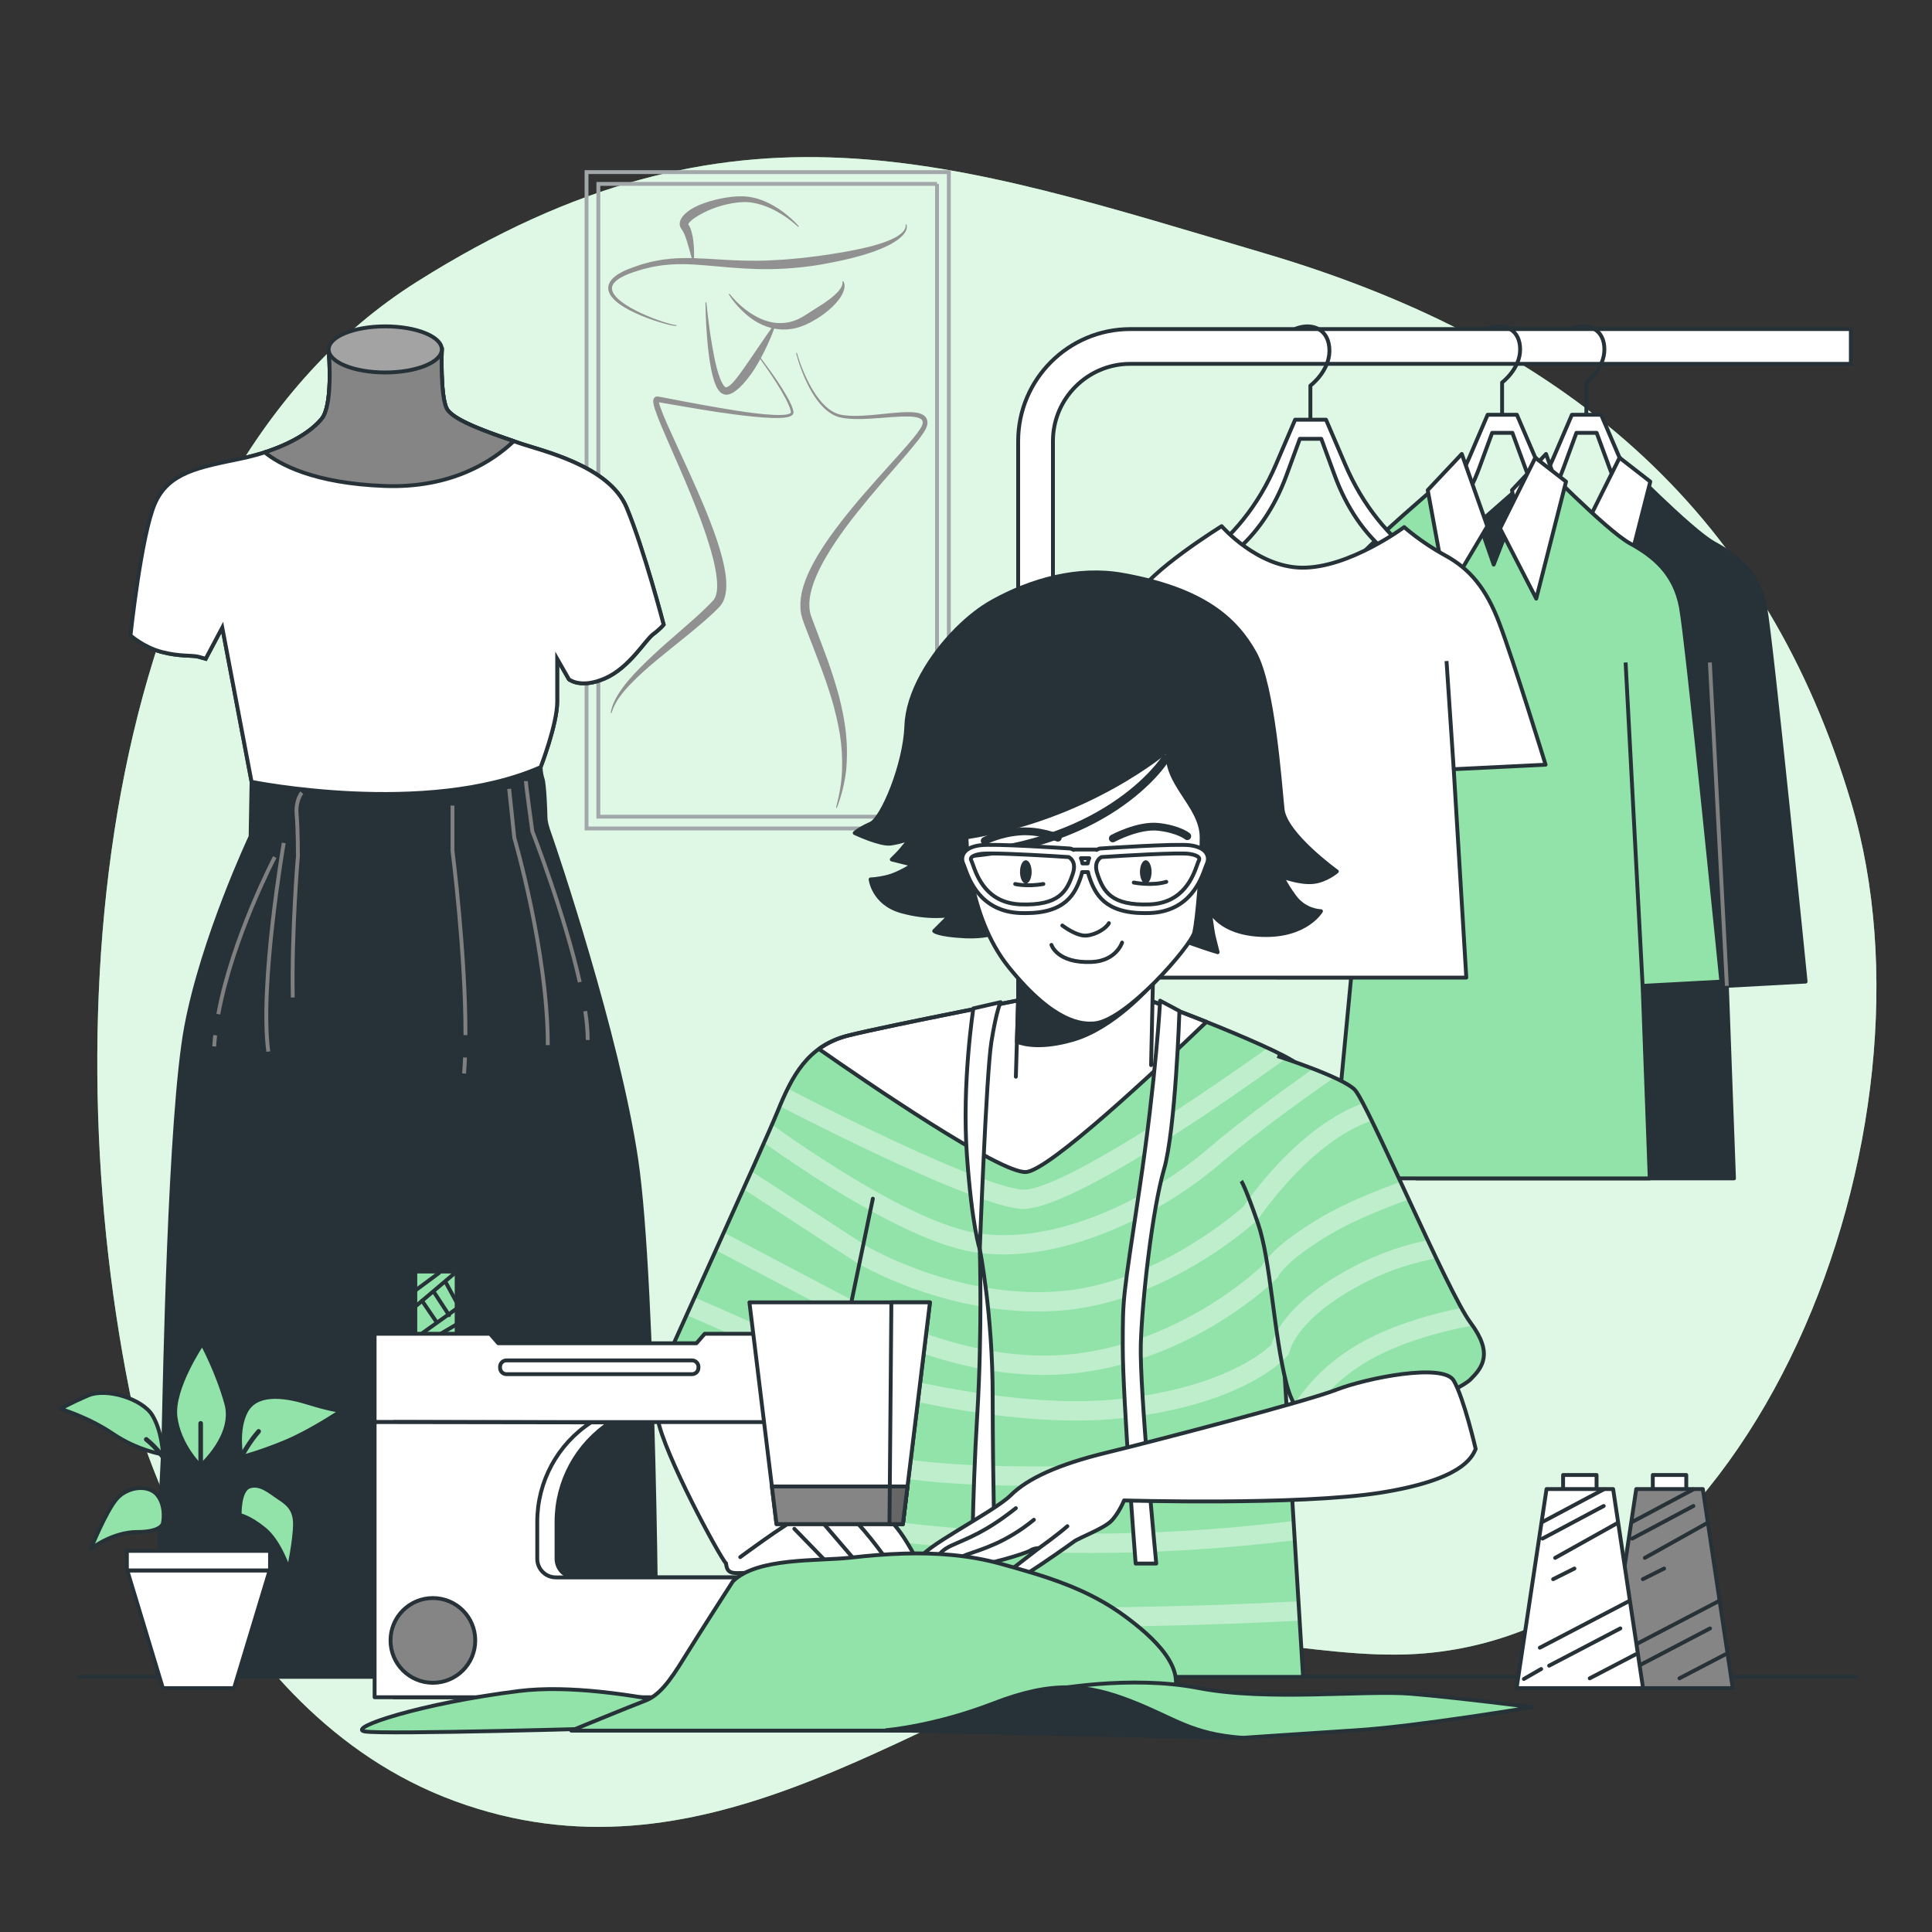 <?xml version="1.0" encoding="utf-8"?>
<!-- Generator: Adobe Illustrator 27.5.0, SVG Export Plug-In . SVG Version: 6.00 Build 0)  -->
<svg version="1.1" xmlns="http://www.w3.org/2000/svg" xmlns:xlink="http://www.w3.org/1999/xlink" x="0px" y="0px"
	 viewBox="0 0 500 500" style="enable-background:new 0 0 500 500;" xml:space="preserve">
<rect x="0" y="0" width="500" height="500" fill="#333333" stroke="none"/>
<g id="Background_Simple">
	<g>
		<path style="fill:#92E3A9;" d="M34.479,364.639c0,0,19.822,78.238,83.254,101.493c63.432,23.256,115.593-20.432,166.844-38.112
			c26.839-9.259,54.662,1.712,82.086,0.014c87.688-5.431,137.587-135.766,112.461-220.203
			c-21.752-73.098-70.992-118.422-151.906-142.292c-80.915-23.87-137.182-44.366-219.251,7.336
			C25.897,124.577,12.767,262.609,34.479,364.639z"/>
		<path style="opacity:0.7;fill:#FFFFFF;" d="M34.479,364.639c0,0,19.822,78.238,83.254,101.493
			c63.432,23.256,115.593-20.432,166.844-38.112c26.839-9.259,54.662,1.712,82.086,0.014
			c87.688-5.431,137.587-135.766,112.461-220.203c-21.752-73.098-70.992-118.422-151.906-142.292
			c-80.915-23.87-137.182-44.366-219.251,7.336C25.897,124.577,12.767,262.609,34.479,364.639z"/>
	</g>
</g>
<g id="Picture_1_">
	<g>
		<path style="fill:none;stroke:#A2A7A9;stroke-miterlimit:10;" d="M242.5,47.598v163.757h-87.645V47.598H242.5 M245.557,44.54
			H242.5h-87.645h-3.058v3.058v163.757v3.058h3.058H242.5h3.058v-3.058V47.598V44.54L245.557,44.54z"/>
		<g>
			<path style="fill:#919191;" d="M160.084,78.517c0.883,0.658,1.82,1.215,2.775,1.727c1.92,1.002,3.917,1.818,5.947,2.526
				c1.017,0.35,2.042,0.673,3.078,0.96c1.044,0.268,2.066,0.575,3.177,0.643v-0.229c-1.027-0.1-2.067-0.441-3.08-0.743
				c-1.017-0.321-2.022-0.678-3.017-1.06c-1.986-0.773-3.932-1.652-5.773-2.698c-0.913-0.532-1.801-1.105-2.612-1.757
				c-0.801-0.649-1.558-1.395-1.956-2.255l-0.139-0.321c-0.033-0.108-0.044-0.219-0.07-0.327c-0.075-0.217-0.016-0.431-0.024-0.644
				c0.088-0.417,0.268-0.823,0.585-1.175c0.609-0.714,1.492-1.267,2.421-1.703c0.452-0.241,0.939-0.43,1.423-0.621
				c0.474-0.208,0.988-0.351,1.487-0.518c1.002-0.329,2.001-0.668,3.031-0.885l1.532-0.37l1.554-0.255
				c1.03-0.205,2.083-0.251,3.126-0.357c4.193-0.295,8.426,0.17,12.693,0.538c4.268,0.399,8.593,0.705,12.926,0.666
				c4.333-0.061,8.659-0.441,12.928-1.135c4.247-0.753,8.488-1.608,12.621-2.949l1.545-0.515c0.512-0.184,1.017-0.395,1.522-0.598
				c0.506-0.199,1.009-0.407,1.499-0.659c0.489-0.252,0.995-0.448,1.465-0.744c0.945-0.563,1.891-1.145,2.679-1.954
				c0.211-0.181,0.388-0.405,0.558-0.633c0.186-0.212,0.327-0.464,0.452-0.724c0.233-0.517,0.373-1.127,0.123-1.699l-0.205,0.103
				c0.119,0.456-0.061,0.972-0.331,1.374c-0.138,0.208-0.279,0.41-0.473,0.581c-0.174,0.183-0.35,0.361-0.568,0.506
				c-0.794,0.644-1.754,1.09-2.703,1.51c-0.465,0.228-0.978,0.378-1.462,0.571c-0.484,0.194-0.988,0.348-1.496,0.494
				c-0.507,0.145-1.004,0.313-1.512,0.452l-1.538,0.383c-4.109,0.987-8.313,1.646-12.519,2.232
				c-2.105,0.237-4.203,0.546-6.313,0.699c-2.104,0.23-4.216,0.339-6.329,0.435c-4.229,0.206-8.467,0.047-12.733-0.226
				c-2.241-0.132-4.504-0.293-6.78-0.357c0.067-1.502,0.008-3.004-0.181-4.516c-0.112-0.944-0.307-1.879-0.621-2.85
				c-0.065-0.241-0.195-0.49-0.295-0.734c-0.098-0.228-0.314-0.549-0.397-0.714c-0.008-0.029,0.03,0,0.027-0.003
				c0.02-0.013,0.029-0.073,0.097-0.172c0.109-0.2,0.354-0.473,0.638-0.716c0.286-0.248,0.598-0.501,0.947-0.729
				c0.682-0.469,1.437-0.896,2.21-1.295c1.547-0.811,3.222-1.441,4.937-1.912c1.709-0.448,3.506-0.81,5.241-0.865
				c1.729-0.069,3.489,0.239,5.174,0.807c3.389,1.124,6.511,3.17,9.206,5.615l0.168-0.156c-1.23-1.388-2.617-2.622-4.114-3.729
				c-1.496-1.105-3.112-2.075-4.859-2.805c-1.75-0.713-3.639-1.178-5.583-1.223c-1.939-0.054-3.79,0.207-5.656,0.57
				c-1.856,0.376-3.685,0.905-5.471,1.638c-0.888,0.38-1.762,0.814-2.597,1.381c-0.823,0.595-1.659,1.189-2.291,2.392
				c-0.146,0.307-0.265,0.697-0.273,1.142c0.003,0.454,0.158,0.946,0.423,1.29c0.15,0.229,0.212,0.279,0.319,0.461
				c0.088,0.174,0.192,0.324,0.277,0.518c0.367,0.735,0.642,1.582,0.919,2.431c0.416,1.353,0.785,2.752,1.161,4.161
				c-1.852-0.037-3.712-0.005-5.576,0.175c-1.083,0.139-2.173,0.218-3.24,0.458l-1.607,0.309l-1.578,0.425
				c-1.061,0.255-2.081,0.631-3.104,0.997c-1.023,0.352-2.047,0.755-3.028,1.283c-0.979,0.51-1.95,1.137-2.704,2.08
				c-0.382,0.461-0.65,1.061-0.744,1.696c0.004,0.32-0.038,0.65,0.064,0.949c0.039,0.151,0.068,0.308,0.119,0.452l0.192,0.411
				C158.351,77.1,159.213,77.852,160.084,78.517z"/>
			<path style="fill:#919191;" d="M204.88,105.022c-0.306-0.741-0.668-1.444-1.051-2.133c-0.767-1.376-1.602-2.704-2.473-4.007
				c-1.421-2.122-2.921-4.186-4.458-6.221c0.617-1.136,1.211-2.282,1.746-3.456c0.625-1.363,1.205-2.745,1.705-4.164
				c1.434,0.277,2.927,0.322,4.389,0.1c1.675-0.241,3.288-0.84,4.773-1.593c0.703-0.384,1.407-0.767,2.091-1.188
				c0.671-0.449,1.348-0.879,1.985-1.387c1.278-0.99,2.497-2.114,3.507-3.448c0.512-0.655,0.941-1.409,1.236-2.22
				c0.133-0.412,0.244-0.841,0.24-1.288c0.005-0.441-0.075-0.895-0.364-1.265l-0.191,0.127c0.131,0.7-0.221,1.395-0.626,1.966
				c-0.42,0.584-0.928,1.112-1.492,1.599c-0.276,0.246-0.558,0.484-0.86,0.713c-0.295,0.231-0.58,0.467-0.901,0.675l-0.921,0.657
				l-0.959,0.618l-3.876,2.474c-1.236,0.804-2.564,1.437-3.985,1.76c-1.416,0.32-2.898,0.37-4.356,0.124
				c-1.456-0.258-2.889-0.767-4.224-1.493c-2.697-1.417-5.075-3.533-7.036-5.949l-0.191,0.127c0.84,1.35,1.838,2.589,2.948,3.735
				c1.109,1.145,2.334,2.198,3.7,3.077c1.349,0.866,2.849,1.536,4.442,1.946c-1.96,2.743-3.783,5.534-5.669,8.248
				c-1.082,1.559-2.145,3.124-3.271,4.579c-0.559,0.722-1.157,1.426-1.789,1.944c-0.313,0.276-0.641,0.443-0.874,0.526
				c-0.046,0.002-0.107,0.035-0.142,0.034c-0.027-0.014-0.055,0.004-0.088,0.002c-0.029-0.022-0.059-0.029-0.101-0.034
				c-0.048-0.043-0.099-0.081-0.154-0.116c-0.469-0.424-0.899-1.298-1.224-2.127c-0.332-0.853-0.608-1.754-0.85-2.668
				c-0.48-1.831-0.852-3.711-1.172-5.6c-0.674-3.777-1.138-7.605-1.541-11.436l-0.229,0.011c0.038,3.864,0.261,7.722,0.635,11.583
				c0.21,1.928,0.473,3.855,0.856,5.78c0.195,0.963,0.426,1.925,0.736,2.889c0.156,0.482,0.329,0.964,0.565,1.449
				c0.219,0.482,0.514,0.976,0.965,1.452c0.131,0.118,0.266,0.233,0.404,0.344c0.174,0.101,0.364,0.192,0.553,0.272
				c0.197,0.062,0.415,0.084,0.624,0.107c0.204,0.01,0.381-0.029,0.573-0.053c0.695-0.159,1.234-0.463,1.676-0.784
				c0.91-0.641,1.626-1.368,2.312-2.112c1.353-1.499,2.465-3.127,3.468-4.808c0.282-0.483,0.542-0.976,0.811-1.465
				c1.457,2.035,2.879,4.097,4.219,6.207c0.834,1.317,1.631,2.657,2.352,4.028c0.36,0.685,0.697,1.384,0.97,2.093
				c0.133,0.356,0.27,0.712,0.332,1.068c0.11,0.447,0.118,0.476-0.147,0.659c-0.54,0.306-1.367,0.362-2.106,0.406
				c-0.762,0.033-1.535,0.014-2.307-0.023c-1.545-0.078-3.094-0.235-4.638-0.419c-3.09-0.374-6.171-0.865-9.245-1.393
				c-3.076-0.521-6.145-1.087-9.213-1.672l-4.605-0.883l-1.157-0.216l-0.585-0.104l-0.299-0.049
				c-0.035-0.004-0.03-0.008-0.097-0.013c-0.072-0.004-0.146-0.004-0.22,0.001c-0.074,0.006-0.146,0.016-0.217,0.031
				c-0.087,0.033-0.176,0.078-0.259,0.133c-0.185,0.119-0.257,0.239-0.325,0.368c-0.033,0.063-0.068,0.137-0.087,0.195l-0.028,0.136
				c-0.042,0.201-0.036,0.337-0.031,0.469c0.013,0.266,0.05,0.488,0.096,0.7c0.087,0.43,0.206,0.817,0.326,1.207
				c1.025,3.046,2.319,5.878,3.557,8.758l3.748,8.589c2.437,5.738,4.805,11.513,6.642,17.412c0.915,2.939,1.711,5.932,2.05,8.894
				c0.166,1.466,0.215,2.961-0.103,4.238c-0.157,0.634-0.412,1.192-0.766,1.6c-0.47,0.525-1.034,1.091-1.571,1.621
				c-2.174,2.163-4.535,4.197-6.885,6.247c-2.344,2.061-4.733,4.091-7.025,6.24c-2.293,2.148-4.559,4.344-6.602,6.761
				c-1.006,1.221-1.957,2.495-2.771,3.861c-0.807,1.364-1.464,2.854-1.701,4.429l0.225,0.042c0.835-2.994,2.902-5.421,5.026-7.633
				c2.137-2.234,4.487-4.271,6.878-6.258c4.787-3.983,9.789-7.712,14.451-12.042c0.58-0.564,1.127-1.098,1.706-1.73
				c0.682-0.769,1.071-1.682,1.299-2.556c0.445-1.767,0.365-3.453,0.206-5.082c-0.387-3.254-1.285-6.315-2.257-9.326
				c-2.024-5.997-4.544-11.75-7.125-17.456l-3.909-8.529c-1.283-2.836-2.637-5.679-3.658-8.543
				c-0.117-0.354-0.233-0.714-0.306-1.049c-0.019-0.076-0.033-0.151-0.046-0.223l0.417,0.066l1.151,0.194l4.619,0.798
				c3.083,0.529,6.171,1.041,9.267,1.507c3.098,0.454,6.204,0.872,9.328,1.173c1.562,0.148,3.129,0.268,4.707,0.309
				c0.789,0.018,1.581,0.019,2.379-0.035c0.399-0.028,0.8-0.071,1.205-0.144c0.404-0.08,0.815-0.166,1.23-0.428
				c0.2-0.119,0.431-0.345,0.497-0.659c0.062-0.34-0.039-0.519-0.078-0.719C205.184,105.764,205.029,105.395,204.88,105.022z
				 M170.096,104.05c-0.011-0.001-0.022,0-0.032-0.003C170.05,104.043,170.076,104.047,170.096,104.05z"/>
			<path style="fill:#919191;" d="M239.454,107.827c-0.379-0.421-0.841-0.611-1.275-0.786c-0.878-0.283-1.729-0.348-2.566-0.382
				c-3.333-0.04-6.529,0.466-9.747,0.73c-1.605,0.142-3.211,0.254-4.809,0.243c-0.798-0.006-1.596-0.037-2.379-0.136
				c-0.789-0.101-1.553-0.227-2.262-0.537c-1.434-0.594-2.675-1.629-3.733-2.81c-1.06-1.188-1.956-2.528-2.753-3.923
				c-1.574-2.803-2.788-5.823-3.698-8.914l-0.222,0.058c0.844,3.138,1.989,6.195,3.518,9.078c0.775,1.434,1.655,2.823,2.723,4.078
				c1.067,1.247,2.342,2.377,3.896,3.066c0.773,0.359,1.623,0.521,2.432,0.643c0.82,0.123,1.643,0.174,2.463,0.199
				c1.641,0.049,3.271-0.027,4.894-0.131c3.237-0.191,6.48-0.614,9.63-0.499c0.777,0.042,1.555,0.13,2.218,0.359
				c0.307,0.132,0.612,0.276,0.771,0.476c0.159,0.197,0.242,0.415,0.242,0.708c-0.015,0.146-0.023,0.311-0.066,0.458
				c-0.064,0.148-0.094,0.288-0.17,0.446c-0.177,0.322-0.343,0.646-0.575,0.967c-0.422,0.645-0.915,1.277-1.414,1.898
				c-2.013,2.486-4.214,4.869-6.372,7.278c-4.339,4.808-8.676,9.65-12.663,14.814c-1.996,2.579-3.907,5.238-5.62,8.052
				c-0.434,0.699-0.849,1.412-1.239,2.143c-0.412,0.716-0.772,1.467-1.136,2.215c-0.381,0.738-0.667,1.534-1.003,2.299
				c-0.269,0.801-0.589,1.581-0.79,2.415c-0.479,1.633-0.682,3.396-0.594,5.178c0.05,0.448,0.089,0.897,0.156,1.344l0.359,1.326
				c0.265,0.826,0.554,1.544,0.844,2.316c1.166,3.031,2.363,6.036,3.491,9.052c1.148,3.008,2.216,6.036,3.154,9.099
				c0.923,3.066,1.646,6.178,2.195,9.324c0.495,3.153,0.683,6.348,0.561,9.545c-0.125,3.203-0.729,6.364-1.547,9.494l0.217,0.075
				c1.158-3.037,1.968-6.225,2.373-9.485c0.322-3.264,0.305-6.565-0.019-9.838c-0.354-3.269-1.024-6.49-1.832-9.665
				c-0.855-3.161-1.873-6.266-2.949-9.34c-1.112-3.059-2.284-6.082-3.415-9.105c-0.265-0.748-0.6-1.527-0.833-2.24l-0.291-1.013
				c-0.054-0.352-0.086-0.711-0.135-1.066c-0.084-1.44,0.045-2.946,0.462-4.426c0.158-0.745,0.443-1.476,0.669-2.214
				c0.301-0.722,0.544-1.462,0.891-2.171c0.329-0.715,0.652-1.433,1.033-2.129c0.356-0.706,0.74-1.401,1.145-2.087
				c1.593-2.756,3.408-5.406,5.316-7.991c3.84-5.16,8.065-10.052,12.315-14.933c2.119-2.452,4.274-4.867,6.292-7.451
				c0.503-0.649,0.998-1.304,1.45-2.021c0.237-0.341,0.439-0.739,0.641-1.132c0.097-0.206,0.167-0.463,0.244-0.694
				c0.061-0.24,0.076-0.488,0.088-0.741C240.032,108.822,239.83,108.239,239.454,107.827z"/>
		</g>
	</g>
</g>
<g id="Dresses">
	<g>
		<path style="fill:#263238;stroke:#263238;stroke-miterlimit:10;" d="M85.053,90.43c0,0,0.009,0.097,0.023,0.276
			c0.16,1.99,1.008,14.152-1.774,17.629c-3.032,3.791-10.108,8.086-20.974,10.361c-10.866,2.274-18.7,3.538-22.238,11.624
			c-3.538,8.087-6.318,34.115-6.318,34.115s3.285,3.032,8.086,4.296c4.801,1.263,7.834,0.758,9.603,1.263
			c1.769,0.505,1.769,0.505,1.769,0.505l4.296-8.087l7.581,39.927l-0.253,14.151c0,0-12.382,26.281-16.679,49.277
			c-4.296,22.996-5.56,93.248-5.812,104.114c-0.253,10.866-1.011,20.974-1.011,20.974l-0.253,42.827H169.98
			c0,0-0.505-101.202-5.307-133.548c-4.801-32.346-21.227-80.865-22.238-83.645c-1.011-2.78-1.264-4.043-1.264-5.054
			s-0.253-8.339-0.758-9.855c-0.505-1.516-0.505-3.033-0.505-3.033s4.296-11.119,4.296-16.931s0-11.119,0-11.119l3.033,5.307
			c0,0,3.032,2.527,9.35-0.253c6.318-2.78,10.361-9.855,12.383-11.372c2.022-1.516,2.78-2.527,2.78-2.527
			s-5.054-19.458-9.603-30.325c-4.549-10.866-21.985-14.657-27.797-16.678c-5.812-2.022-16.931-5.56-18.7-8.845
			c-1.769-3.285-1.305-15.378-1.305-15.378H85.053z"/>
		<path style="fill:#FFFFFF;stroke:#263238;stroke-miterlimit:10;" d="M144.204,170.501l3.033,5.307c0,0,3.032,2.527,9.35-0.253
			c6.318-2.78,10.361-9.855,12.383-11.372c2.022-1.516,2.78-2.527,2.78-2.527s-5.054-19.458-9.603-30.324
			c-4.549-10.866-21.985-14.657-27.797-16.678c-5.812-2.022-16.931-5.56-18.7-8.845c-1.769-3.285-1.305-15.378-1.305-15.378h-29.29
			c0,0,0.009,0.097,0.023,0.276c0.16,1.99,1.008,14.152-1.774,17.629c-3.032,3.79-10.108,8.086-20.974,10.361
			c-10.866,2.274-18.7,3.538-22.238,11.624c-3.538,8.087-6.318,34.115-6.318,34.115s3.285,3.032,8.086,4.296
			c4.801,1.263,7.834,0.758,9.603,1.263c1.769,0.505,1.769,0.505,1.769,0.505l4.296-8.087l7.581,39.927c0,0,45.191,9.173,74.8-3.791
			c0,0,4.296-11.119,4.296-16.931C144.204,175.807,144.204,170.501,144.204,170.501z"/>
		<path style="fill:#858585;stroke:#263238;stroke-linecap:round;stroke-linejoin:round;stroke-miterlimit:10;" d="M99.476,125.772
			c17.461,0.659,28.153-6.519,33.484-11.598c-6.036-2.071-15.674-5.325-17.311-8.366c-1.769-3.285-1.305-15.378-1.305-15.378h-29.29
			c0,0,0.009,0.097,0.023,0.276c0.16,1.99,1.008,14.152-1.774,17.629c-2.412,3.015-7.392,6.347-14.795,8.73
			C72.273,120.123,81.133,125.08,99.476,125.772z"/>
		<path style="fill:#A3A3A3;stroke:#263238;stroke-linecap:round;stroke-linejoin:round;stroke-miterlimit:10;" d="M114.343,90.43
			c0,3.295-6.557,5.967-14.645,5.967c-8.088,0-14.645-2.671-14.645-5.967c0-3.295,6.557-5.966,14.645-5.966
			C107.787,84.464,114.343,87.135,114.343,90.43z"/>
		<path style="fill:none;stroke:#808080;stroke-miterlimit:10;" d="M78.103,205.149c0,0-1.667,2-1.333,5.667
			c0.333,3.667,0.333,10.667,0.333,10.667s-1.667,19.667-1.333,36.667"/>
		<path style="fill:none;stroke:#808080;stroke-miterlimit:10;" d="M73.437,218.149c0,0-6.333,36.667-4,54"/>
		<path style="fill:none;stroke:#808080;stroke-miterlimit:10;" d="M55.687,267.918c-0.107,0.975-0.191,1.942-0.25,2.898"/>
		<path style="fill:none;stroke:#808080;stroke-miterlimit:10;" d="M71.103,221.816c0,0-10.968,20.915-14.608,40.657"/>
		<path style="fill:none;stroke:#808080;stroke-miterlimit:10;" d="M120.345,273.683c-0.057,1.431-0.137,2.812-0.242,4.132"/>
		<path style="fill:none;stroke:#808080;stroke-miterlimit:10;" d="M117.103,208.482v11.667c0,0,3.415,26.835,3.359,47.739"/>
		<path style="fill:none;stroke:#808080;stroke-miterlimit:10;" d="M131.77,204.149l1.333,12.667c0,0,8.667,29.667,8.667,53.667"/>
		<path style="fill:none;stroke:#808080;stroke-miterlimit:10;" d="M151.462,261.683c0.407,2.726,0.641,5.253,0.641,7.466"/>
		<path style="fill:none;stroke:#808080;stroke-miterlimit:10;" d="M136.103,202.149c0,1,1.667,13,1.667,13
			s8.303,21.239,12.27,39.029"/>
	</g>
	<g>
		<path style="fill:#FFFFFF;stroke:#263238;stroke-miterlimit:10;" d="M292.5,85.167c-15.99,0-29,13.009-29,29v305.496h9V114.167
			c0-11.028,8.972-20,20-20H479v-9H292.5z"/>
	</g>
	<g>
		<g>
			<path style="fill:#FFFFFF;stroke:#263238;stroke-linejoin:round;stroke-miterlimit:10;" d="M443.491,145.754l-5.72-3.955
				c-8-5.531-14.466-13.632-18.625-23.335l-4.769-11.126h-0.716h-6.139h-0.716l-4.769,11.126
				c-4.159,9.703-10.624,17.804-18.625,23.335l-5.721,3.955c-3.199,2.211-5.16,6.227-5.16,10.564h34.99h6.139h34.99
				C448.651,151.981,446.69,147.965,443.491,145.754z M412.717,151.64h-4.25h-28.462c0-3.509,5.593-6.758,7.808-8.546l3.961-3.199
				c5.539-4.474,10.016-11.028,12.895-18.878l3.302-9.001h0.496h4.25h0.496l3.302,9.001c2.879,7.85,7.356,14.404,12.896,18.878
				l3.961,3.199c2.215,1.789,7.702,5.038,7.702,8.546H412.717z"/>
			<path style="fill:none;stroke:#263238;stroke-linecap:round;stroke-linejoin:round;stroke-miterlimit:10;" d="M410.548,107.156
				v-8.167c0,0,4.667-3.5,4.667-8.555c0-5.055-3.889-7-8.166-5.444"/>
		</g>
		<g>
			<path style="fill:#263238;stroke:#263238;stroke-linejoin:round;stroke-miterlimit:10;" d="M399.563,120.79l8.81,25.328
				l10.773-27.654c0,0,18.409,18.844,24.466,22.148s11.563,7.709,13.215,16.518c1.652,8.81,10.462,96.909,10.462,96.909
				l-20.373,1.101l1.841,49.823h-82.231l4.955-52.026H352.21c0,0,12.114-95.257,15.417-101.864
				C370.931,144.466,399.563,120.79,399.563,120.79z"/>
			<polygon style="fill:#FFFFFF;stroke:#263238;stroke-linejoin:round;stroke-miterlimit:10;" points="391.303,126.847 
				396.259,153.827 406.721,136.207 400.113,117.486 			"/>
			<polygon style="fill:#FFFFFF;stroke:#263238;stroke-linejoin:round;stroke-miterlimit:10;" points="419.146,118.464 
				410.024,136.758 419.385,154.928 427.094,124.644 			"/>
			<line style="fill:none;stroke:#808080;stroke-miterlimit:10;" x1="446.916" y1="255.141" x2="442.511" y2="171.447"/>
			
				<line style="fill:none;stroke:#263238;stroke-linejoin:round;stroke-miterlimit:10;" x1="371.481" y1="252.938" x2="379.19" y2="171.447"/>
		</g>
	</g>
	<g>
		<g>
			<path style="fill:#FFFFFF;stroke:#263238;stroke-linejoin:round;stroke-miterlimit:10;" d="M421.685,145.754l-5.72-3.955
				c-8-5.531-14.466-13.632-18.625-23.335l-4.769-11.126h-0.716h-6.138H385l-4.769,11.126c-4.159,9.703-10.625,17.804-18.625,23.335
				l-5.721,3.955c-3.199,2.211-5.16,6.227-5.16,10.564h34.99h6.138h34.99C426.845,151.981,424.884,147.965,421.685,145.754z
				 M390.911,151.64h-4.25h-28.462c0-3.509,5.593-6.758,7.808-8.546l3.961-3.199c5.539-4.474,10.016-11.028,12.895-18.878
				l3.302-9.001h0.496h4.25h0.496l3.302,9.001c2.879,7.85,7.356,14.404,12.896,18.878l3.961,3.199
				c2.215,1.789,7.702,5.038,7.702,8.546H390.911z"/>
			<path style="fill:none;stroke:#263238;stroke-linecap:round;stroke-linejoin:round;stroke-miterlimit:10;" d="M388.742,107.156
				v-8.167c0,0,4.667-3.5,4.667-8.555c0-5.055-3.889-7-8.166-5.444"/>
		</g>
		<g>
			<path style="fill:#92E3A9;stroke:#263238;stroke-linejoin:round;stroke-miterlimit:10;" d="M377.757,120.79l8.81,25.328
				l10.773-27.654c0,0,18.409,18.844,24.466,22.148c6.057,3.304,11.563,7.709,13.215,16.518c1.652,8.81,10.462,96.909,10.462,96.909
				l-20.373,1.101l1.841,49.823H344.72l4.956-52.026h-19.272c0,0,12.114-95.257,15.417-101.864
				C349.125,144.466,377.757,120.79,377.757,120.79z"/>
			<polygon style="fill:#FFFFFF;stroke:#263238;stroke-linejoin:round;stroke-miterlimit:10;" points="369.497,126.847 
				374.453,153.827 384.915,136.207 378.307,117.486 			"/>
			<polygon style="fill:#FFFFFF;stroke:#263238;stroke-linejoin:round;stroke-miterlimit:10;" points="397.34,118.464 
				388.218,136.758 397.579,154.928 405.288,124.644 			"/>
			
				<line style="fill:none;stroke:#263238;stroke-linejoin:round;stroke-miterlimit:10;" x1="425.11" y1="255.141" x2="420.705" y2="171.447"/>
			
				<line style="fill:none;stroke:#263238;stroke-linejoin:round;stroke-miterlimit:10;" x1="349.675" y1="252.938" x2="357.384" y2="171.447"/>
		</g>
	</g>
	<g>
		<g>
			<g>
				<path style="fill:#FFFFFF;stroke:#263238;stroke-linejoin:round;stroke-miterlimit:10;" d="M373.918,149.191l-6.041-4.176
					c-8.449-5.841-15.277-14.396-19.669-24.644l-5.036-11.75h-0.756h-6.483h-0.756l-5.036,11.75
					c-4.392,10.247-11.22,18.803-19.669,24.644l-6.041,4.176c-3.378,2.335-5.449,6.576-5.449,11.157h36.952h6.483h36.952
					C379.367,155.767,377.296,151.526,373.918,149.191z M341.418,155.408h-4.489h-30.058c0-3.706,5.907-7.137,8.246-9.026
					l4.183-3.379c5.85-4.725,10.578-11.646,13.619-19.937l3.487-9.506h0.524h4.489h0.524l3.487,9.506
					c3.041,8.29,7.769,15.212,13.619,19.937l4.183,3.379c2.339,1.889,8.134,5.32,8.134,9.026H341.418z"/>
				<path style="fill:none;stroke:#263238;stroke-linecap:round;stroke-linejoin:round;stroke-miterlimit:10;" d="M339.127,108.428
					v-8.624c0,0,4.928-3.696,4.928-9.035c0-5.339-4.107-7.392-8.624-5.75"/>
			</g>
			<g>
				<path style="fill:#FFFFFF;stroke:#263238;stroke-linejoin:round;stroke-miterlimit:10;" d="M316.163,136.173
					c0,0,9.157,10.56,20.666,10.74c12.221,0.192,26.579-10.503,26.579-10.503s4.24,3.862,10.637,7.351
					c6.396,3.489,10.6,8.593,13.956,17.445c3.741,9.869,11.998,36.7,11.998,36.7l-23.778,1.163L379.478,253h-79.087l5.355-54.944
					H282.66c0,0,7.65-36.269,11.139-43.247C297.288,147.831,316.163,136.173,316.163,136.173z"/>
			</g>
		</g>
		
			<line style="fill:none;stroke:#263238;stroke-linejoin:round;stroke-miterlimit:10;" x1="305.746" y1="198.056" x2="306.955" y2="169.232"/>
		
			<line style="fill:none;stroke:#263238;stroke-linejoin:round;stroke-miterlimit:10;" x1="376.221" y1="199.069" x2="374.359" y2="171.075"/>
	</g>
</g>
<g id="Table">
	
		<line style="fill:none;stroke:#263238;stroke-linecap:round;stroke-linejoin:round;stroke-miterlimit:10;" x1="20.333" y1="433.962" x2="480.333" y2="433.962"/>
</g>
<g id="Plant">
	<g>
		<path style="fill:#92E3A9;stroke:#263238;stroke-linecap:round;stroke-linejoin:round;stroke-miterlimit:10;" d="M42.178,376.397
			c0,0-0.231-6.002-2.77-10.157c-2.539-4.155-11.773-7.156-16.621-5.078c-4.848,2.077-7.156,3.463-7.156,3.463
			s7.156,2.077,13.62,6.464C35.715,375.473,42.178,376.397,42.178,376.397z"/>
		<path style="fill:#92E3A9;stroke:#263238;stroke-linecap:round;stroke-linejoin:round;stroke-miterlimit:10;" d="M51.874,379.398
			c0,0-5.54-5.309-6.464-12.696c-0.923-7.387,6.925-18.929,6.925-18.929s3.924,7.156,6.233,15.466
			C60.876,371.549,51.874,379.398,51.874,379.398z"/>
		<path style="fill:#92E3A9;stroke:#263238;stroke-linecap:round;stroke-linejoin:round;stroke-miterlimit:10;" d="M62.492,377.089
			c0,0-1.385-6.925,1.154-11.773c2.539-4.848,9.234-4.386,15.928-2.308c6.694,2.078,8.772,2.078,8.772,2.078
			s-7.849,5.309-14.543,8.079C67.109,375.935,62.492,377.089,62.492,377.089z"/>
		<g>
			<path style="fill:#263238;" d="M51.935,401.965c-0.33,0-0.597-0.267-0.597-0.597v-33.01c0-0.33,0.267-0.597,0.597-0.597
				c0.33,0,0.597,0.267,0.597,0.597v33.01C52.532,401.698,52.265,401.965,51.935,401.965z"/>
		</g>
		<g>
			<path style="fill:#263238;" d="M54.706,401.965c-0.028,0-0.055-0.002-0.083-0.006c-0.326-0.045-0.555-0.346-0.509-0.673
				c0.114-0.827,2.903-20.384,12.375-31.243c0.216-0.249,0.595-0.274,0.843-0.058c0.248,0.217,0.274,0.594,0.057,0.842
				c-9.236,10.588-12.065,30.423-12.093,30.622C55.256,401.749,54.999,401.965,54.706,401.965z"/>
		</g>
		<g>
			<path style="fill:#263238;" d="M49.165,401.503c-0.002,0-0.005,0-0.007,0c-0.33-0.004-0.593-0.275-0.59-0.604
				c0.002-0.189,0.089-18.979-11.088-27.92c-0.258-0.207-0.298-0.582-0.093-0.84c0.207-0.256,0.582-0.298,0.839-0.093
				c11.636,9.309,11.545,28.073,11.536,28.867C49.758,401.241,49.492,401.503,49.165,401.503z"/>
		</g>
		<g>
			<path style="fill:#263238;" d="M58.398,401.273c-0.051,0-0.104-0.007-0.155-0.021c-0.318-0.086-0.507-0.413-0.421-0.731
				c0.067-0.249,1.687-6.167,5.403-11.276c0.194-0.268,0.568-0.325,0.834-0.132c0.267,0.194,0.325,0.567,0.132,0.833
				c-3.587,4.932-5.2,10.825-5.216,10.884C58.903,401.097,58.662,401.273,58.398,401.273z"/>
			<path style="fill:#92E3A9;stroke:#263238;stroke-linecap:round;stroke-linejoin:round;stroke-miterlimit:10;" d="M62.031,392.094
				c0,0-0.231-6.464,2.539-7.387c2.77-0.923,5.31,1.385,7.387,2.77c2.078,1.385,4.386,2.77,4.386,6.925
				c0,4.155-1.616,11.773-1.616,11.773s-2.308-7.156-6.233-10.388C64.57,392.556,62.031,392.094,62.031,392.094z"/>
		</g>
		<g>
			<path style="fill:#263238;" d="M45.009,401.503c-0.253,0-0.487-0.161-0.569-0.415c-0.018-0.056-1.848-5.643-6.033-8.947
				c-0.259-0.205-0.303-0.58-0.099-0.839c0.205-0.257,0.581-0.302,0.838-0.098c4.478,3.534,6.354,9.277,6.432,9.52
				c0.1,0.313-0.073,0.649-0.387,0.75C45.13,401.494,45.07,401.503,45.009,401.503z"/>
			<path style="fill:#92E3A9;stroke:#263238;stroke-linecap:round;stroke-linejoin:round;stroke-miterlimit:10;" d="M42.178,394.172
				c0,0,0.923-4.155-1.385-7.156c-2.308-3.001-7.849-2.308-10.619,0.923c-2.77,3.232-6.694,12.927-6.694,12.927
				s5.54-4.386,12.004-4.386C41.947,396.48,42.178,394.172,42.178,394.172z"/>
		</g>
		<polygon style="fill:#FFFFFF;stroke:#263238;stroke-linecap:round;stroke-linejoin:round;stroke-miterlimit:10;" points="
			60.573,436.889 42.149,436.889 32.937,406.419 69.785,406.419 		"/>
		
			<rect x="32.834" y="401.366" style="fill:#FFFFFF;stroke:#263238;stroke-linecap:round;stroke-linejoin:round;stroke-miterlimit:10;" width="37.054" height="5.052"/>
	</g>
</g>
<g id="Threads">
	<g>
		
			<rect x="427.743" y="381.724" style="fill:#FFFFFF;stroke:#263238;stroke-linecap:round;stroke-linejoin:round;stroke-miterlimit:10;" width="8.662" height="5.015"/>
		<polygon style="fill:#858585;stroke:#263238;stroke-linecap:round;stroke-linejoin:round;stroke-miterlimit:10;" points="
			448.435,436.889 415.712,436.889 423.457,385.371 440.69,385.371 		"/>
		
			<line style="fill:none;stroke:#263238;stroke-linecap:round;stroke-linejoin:round;stroke-miterlimit:10;" x1="422.411" y1="393.88" x2="438.253" y2="385.442"/>
		
			<line style="fill:none;stroke:#263238;stroke-linecap:round;stroke-linejoin:round;stroke-miterlimit:10;" x1="422.411" y1="398.185" x2="438.253" y2="389.747"/>
		
			<line style="fill:none;stroke:#263238;stroke-linecap:round;stroke-linejoin:round;stroke-miterlimit:10;" x1="441.697" y1="394.224" x2="425.683" y2="403.179"/>
		
			<line style="fill:none;stroke:#263238;stroke-linecap:round;stroke-linejoin:round;stroke-miterlimit:10;" x1="425.166" y1="408.689" x2="430.676" y2="405.934"/>
		
			<line style="fill:none;stroke:#263238;stroke-linecap:round;stroke-linejoin:round;stroke-miterlimit:10;" x1="444.797" y1="414.372" x2="421.722" y2="426.426"/>
		
			<line style="fill:none;stroke:#263238;stroke-linecap:round;stroke-linejoin:round;stroke-miterlimit:10;" x1="424.133" y1="431.075" x2="442.558" y2="421.432"/>
		
			<line style="fill:none;stroke:#263238;stroke-linecap:round;stroke-linejoin:round;stroke-miterlimit:10;" x1="422.066" y1="431.936" x2="417.589" y2="434.519"/>
		
			<line style="fill:none;stroke:#263238;stroke-linecap:round;stroke-linejoin:round;stroke-miterlimit:10;" x1="446.519" y1="428.148" x2="434.637" y2="434.347"/>
	</g>
	<g>
		
			<rect x="404.527" y="381.724" style="fill:#FFFFFF;stroke:#263238;stroke-linecap:round;stroke-linejoin:round;stroke-miterlimit:10;" width="8.662" height="5.015"/>
		<polygon style="fill:#FFFFFF;stroke:#263238;stroke-linecap:round;stroke-linejoin:round;stroke-miterlimit:10;" points="
			425.22,436.889 392.497,436.889 400.242,385.371 417.475,385.371 		"/>
		
			<line style="fill:none;stroke:#263238;stroke-linecap:round;stroke-linejoin:round;stroke-miterlimit:10;" x1="399.196" y1="393.88" x2="415.038" y2="385.442"/>
		
			<line style="fill:none;stroke:#263238;stroke-linecap:round;stroke-linejoin:round;stroke-miterlimit:10;" x1="399.196" y1="398.185" x2="415.038" y2="389.747"/>
		
			<line style="fill:none;stroke:#263238;stroke-linecap:round;stroke-linejoin:round;stroke-miterlimit:10;" x1="418.482" y1="394.224" x2="402.467" y2="403.179"/>
		
			<line style="fill:none;stroke:#263238;stroke-linecap:round;stroke-linejoin:round;stroke-miterlimit:10;" x1="401.951" y1="408.689" x2="407.461" y2="405.934"/>
		
			<line style="fill:none;stroke:#263238;stroke-linecap:round;stroke-linejoin:round;stroke-miterlimit:10;" x1="421.582" y1="414.372" x2="398.507" y2="426.426"/>
		
			<line style="fill:none;stroke:#263238;stroke-linecap:round;stroke-linejoin:round;stroke-miterlimit:10;" x1="400.918" y1="431.075" x2="419.343" y2="421.432"/>
		
			<line style="fill:none;stroke:#263238;stroke-linecap:round;stroke-linejoin:round;stroke-miterlimit:10;" x1="398.851" y1="431.936" x2="394.374" y2="434.519"/>
		
			<line style="fill:none;stroke:#263238;stroke-linecap:round;stroke-linejoin:round;stroke-miterlimit:10;" x1="423.304" y1="428.148" x2="411.422" y2="434.347"/>
	</g>
</g>
<g id="Character">
	<g>
		<g>
			<path style="fill:#92E3A9;" d="M269.903,257.647c0,0-39.667,7.667-50.333,10.333c-10.667,2.667-14.667,10.667-18.333,19.667
				c-3.667,9-29.667,66-31,69.333c-1.333,3.333,7,5.333,17.333,9c10.333,3.667,16.333,7.667,19.333,3.667
				s10.667-19.333,10.667-19.333l-3.333,83.667h123l-5.333-87.333c0,0,4.667-68,4.333-70.667c-0.333-2.667-41-18.667-45.333-19
				C286.57,256.647,269.903,257.647,269.903,257.647z"/>
			<g style="opacity:0.4;">
				<path style="fill:#FFFFFF;" d="M215.924,391.622l-0.204,5.121c28.155,4.521,70.059,8,119.356,1.855l-0.305-4.999
					C287.326,399.555,246.263,396.544,215.924,391.622z"/>
				<path style="fill:#FFFFFF;" d="M321.787,312.279c-2.326,2.059-23.655,20.353-48.366,21.973
					c-26.169,1.725-48.884-11.598-49.027-11.68l-29.942-19.462c-0.663,1.482-1.355,3.029-2.068,4.618l29.368,19.087
					c0.977,0.582,24.238,14.244,51.997,12.427c27.85-1.827,50.677-22.589,51.635-23.472c0.148-0.138,0.279-0.291,0.391-0.46
					c0.077-0.116,3.506-5.237,8.933-10.955c0.164-2.578,0.322-5.103,0.472-7.521C327.847,303.585,322.845,310.719,321.787,312.279z"
					/>
				<path style="fill:#FFFFFF;" d="M179.751,335.759c-0.708,1.569-1.396,3.092-2.058,4.558l36.733,16.135
					c0.923-1.77,1.728-3.342,2.293-4.454L179.751,335.759z"/>
				<path style="fill:#FFFFFF;" d="M201.799,286.287c13.076,6.724,50.272,25.404,62.15,26.553
					c11.833,1.145,51.729-26.543,69.182-39.133c-1.352-0.735-3.081-1.587-5.072-2.511c-23.552,16.841-55.447,37.452-63.628,36.667
					c-9.796-0.948-41.752-16.413-60.569-26.132C203.132,283.198,202.453,284.722,201.799,286.287z"/>
				<path style="fill:#FFFFFF;" d="M217.83,357.928c1.701,0.519,42.01,12.64,73.043,9.039c26.557-3.079,38.123-12.042,41.351-15.076
					l-0.32-5.244c0,0,0.121-1.765,0.322-4.727c-2.057,2.764-2.887,4.937-3.213,6.117c-2.054,1.984-12.628,10.938-38.717,13.963
					c-29.114,3.37-68.243-8.032-70.874-8.815l-1.933-0.849l-0.214,5.367l0.277,0.122
					C217.643,357.865,217.735,357.899,217.83,357.928z"/>
				<path style="fill:#FFFFFF;" d="M251.69,324.001c21.596,3.672,47.822-8.87,64.23-22.935c5.887-5.046,13.168-10.574,19.925-15.484
					c0.144-2.58,0.256-4.761,0.326-6.398c-7.695,5.511-16.545,12.12-23.505,18.086c-15.522,13.306-40.139,25.214-60.138,21.802
					c-16.266-2.768-42.848-20.926-52.743-28.014c-0.578,1.331-1.271,2.91-2.058,4.69
					C208.495,303.435,234.681,321.106,251.69,324.001z"/>
				<path style="fill:#FFFFFF;" d="M336.347,419.421l-0.305-4.99c-25.592,1.322-76.482,3.098-121.006-0.526l-0.199,4.989
					c19.754,1.598,40.704,2.152,60.168,2.152C299.709,421.045,321.99,420.162,336.347,419.421z"/>
				<path style="fill:#FFFFFF;" d="M233.857,382.616c30.36,4.392,86.72,0.059,100.177-1.078l-0.904-14.805
					c-0.369,0.76-0.558,1.24-0.595,1.337c-0.161,0.426-0.203,0.887-0.122,1.334l1.298,7.14c-13.044,1.087-69.63,5.396-99.138,1.123
					c-5.858-0.848-11.933-1.887-17.973-3.026l-0.201,5.048C222.268,380.788,228.163,381.792,233.857,382.616z"/>
				<path style="fill:#FFFFFF;" d="M218.667,341.16c1.956,1.18,30.078,17.759,60.134,14.175
					c30.482-3.64,50.729-23.579,51.575-24.426c0.239-0.239,0.391-0.439,0.517-0.753c0.009-0.019,0.509-0.979,2.306-2.721
					c0.148-2.227,0.303-4.559,0.461-6.955c-4.674,3.555-6.449,6.01-7.088,7.151c-2.464,2.329-21.473,19.527-48.363,22.738
					c-28.744,3.437-56.731-13.352-57.01-13.522c-0.043-0.026-0.088-0.052-0.133-0.075l-33.741-17.797
					c-0.685,1.519-1.372,3.045-2.059,4.567L218.667,341.16z"/>
			</g>
			
				<line style="fill:#FFFFFF;stroke:#263238;stroke-linecap:round;stroke-linejoin:round;stroke-miterlimit:10;" x1="217.57" y1="350.314" x2="225.892" y2="310.213"/>
			<path style="fill:#FFFFFF;stroke:#263238;stroke-linecap:round;stroke-linejoin:round;stroke-miterlimit:10;" d="
				M211.931,271.479c11.988,8.37,47.03,32.385,53.639,31.835c6.083-0.507,33.745-26.448,46.656-38.854
				c-9.816-3.918-19.347-7.327-21.323-7.479c-4.333-0.333-21,0.667-21,0.667s-39.667,7.667-50.333,10.333
				C216.525,268.741,214.037,269.949,211.931,271.479z"/>
		</g>
		<path style="fill:none;stroke:#263238;stroke-linecap:round;stroke-linejoin:round;stroke-miterlimit:10;" d="M269.903,257.647
			c0,0-39.667,7.667-50.333,10.333c-10.667,2.667-14.667,10.667-18.333,19.667c-3.667,9-29.667,66-31,69.333
			c-1.333,3.333,7,5.333,17.333,9c10.333,3.667,16.333,7.667,19.333,3.667s10.667-19.333,10.667-19.333l-3.333,83.667h123
			l-5.333-87.333c0,0,4.667-68,4.333-70.667c-0.333-2.667-41-18.667-45.333-19C286.57,256.647,269.903,257.647,269.903,257.647z"/>
		<g>
			<path style="fill:#FFFFFF;stroke:#263238;stroke-linecap:round;stroke-linejoin:round;stroke-miterlimit:10;" d="M300.236,258.98
				c0,0-1,19.667-5.333,48.667c-4.333,29-4.333,27.667-4.333,41c0,13.333,3.333,56,3.333,56h5.333c0,0-4.333-45-4-56.667
				c0.333-11.667,3-35,6-45.333c3-10.333,4-41,4-41L300.236,258.98z"/>
			<g>
				<path style="fill:#FFFFFF;stroke:#263238;stroke-linecap:round;stroke-linejoin:round;stroke-miterlimit:10;" d="
					M258.958,259.361l-7.055,1.619c0,0-3,19.333-1.667,38c1.333,18.667,3.333,24.333,3.333,24.333s1.667-45.333,3-53.667
					C257.903,261.314,258.958,259.361,258.958,259.361z"/>
				<path style="fill:#FFFFFF;stroke:#263238;stroke-linecap:round;stroke-linejoin:round;stroke-miterlimit:10;" d="
					M253.57,323.314c0,0,0.667,21-0.667,43s-1.333,41.333-1.333,41.333l6,0.333c0,0-0.667-25.333-0.667-46.667
					C256.903,339.98,253.57,323.314,253.57,323.314z"/>
			</g>
		</g>
		<g>
			<polyline style="fill:#FFFFFF;stroke:#263238;stroke-linecap:round;stroke-linejoin:round;stroke-miterlimit:10;" points="
				262.903,278.647 263.903,244.98 298.57,244.98 297.903,275.647 			"/>
		</g>
		<path style="fill:#263238;stroke:#263238;stroke-linecap:round;stroke-linejoin:round;stroke-miterlimit:10;" d="M298.369,254.199
			l-8.434-9.218h-26.032l-0.731,24.623c1.939,0.756,6.553,1.806,14.571-0.532c10.35-3.019,19.488-13.299,20.621-14.609
			L298.369,254.199z"/>
		<path style="fill:#263238;stroke:#263238;stroke-linecap:round;stroke-linejoin:round;stroke-miterlimit:10;" d="M247.618,162.814
			c-6.941,6.94-12.759,16.546-13.051,25.001c-0.343,9.941-6.171,23.996-9.256,25.367c-3.085,1.371-4.114,2.4-4.114,2.4
			s6.513,3.085,9.256,2.742s5.142-1.371,5.142-1.371s-2.057,2.742-3.428,4.114c-1.371,1.371-1.371,1.371-1.371,1.371l5.485,1.371
			c0,0-3.771,2.4-6.513,3.085c-2.742,0.686-4.457,0.686-4.457,0.686s0.686,6.171,7.885,8.227c7.199,2.057,12.684,1.028,12.684,1.028
			l-4.114,4.114c0,0,1.028,1.028,7.884,1.371c6.856,0.343,10.284-1.714,10.284-1.714l42.165-1.714c0,0,1.028,3.428,5.828,5.142
			c4.799,1.714,7.199,2.4,7.199,2.4s-0.686-2.742-1.028-4.114c-0.343-1.371-1.028-6.856-1.028-6.856s2.4,6.171,13.712,6.513
			c11.313,0.343,15.083-6.171,15.083-6.171s-4.114,0-6.856-3.771c-2.742-3.771-3.085-5.142-3.085-5.142s4.457,1.714,7.885,1.371
			c3.428-0.343,6.17-2.742,6.17-2.742s-13.369-9.598-14.055-16.112s-2.4-31.881-7.199-40.451
			c-4.799-8.57-13.027-16.455-34.282-20.226c-11.496-2.039-23.56,1.322-33.605,6.911C253.79,157.341,250.6,159.831,247.618,162.814z
			"/>
		<g>
			<path style="fill:#FFFFFF;stroke:#263238;stroke-linecap:round;stroke-linejoin:round;stroke-miterlimit:10;" d="
				M302.308,194.072c0,0-20.426,17.716-52.174,22.63c0,0,0.083,20.17,10.961,33.638c11.816,14.629,19.079,14.754,22.118,14.515
				c8.27-0.65,25.126-20.184,25.882-23.586c0.756-3.402,1.89-16.252,1.89-24.567S301.174,202.765,302.308,194.072z"/>
			<g>
				<path style="fill:#263238;" d="M243.652,222.516c-0.575,0-1.048-0.458-1.065-1.036c-0.016-0.589,0.448-1.079,1.037-1.095
					c41.885-1.163,56.945-24.366,57.092-24.6c0.314-0.498,0.974-0.649,1.469-0.336c0.499,0.312,0.651,0.969,0.338,1.467
					c-0.621,0.996-15.738,24.403-58.841,25.6C243.673,222.516,243.662,222.516,243.652,222.516z"/>
			</g>
			<path style="fill:none;stroke:#263238;stroke-linecap:round;stroke-linejoin:round;stroke-miterlimit:10;" d="M262.728,228.778
				c0,0,2.994,0.749,7.298,0"/>
			<path style="fill:none;stroke:#263238;stroke-linecap:round;stroke-linejoin:round;stroke-miterlimit:10;" d="M293.419,228.404
				c0,0,4.678,0.936,8.421-0.187"/>
			<path style="fill:#263238;" d="M298.03,225.65c0,1.665-0.675,3.014-1.507,3.014c-0.832,0-1.507-1.349-1.507-3.014
				c0-1.664,0.675-3.014,1.507-3.014C297.355,222.636,298.03,223.985,298.03,225.65z"/>
			<path style="fill:#FFFFFF;stroke:#263238;stroke-linecap:round;stroke-linejoin:round;stroke-miterlimit:10;" d="
				M312.294,220.991c-0.615-1.168-2.044-1.918-4.247-2.23c-3.508-0.494-22.539,0.778-23.348,0.833l-0.325,0.072
				c-0.186,0.071-0.386,0.169-0.592,0.292v-0.098h-5.932v0.098c-0.206-0.123-0.407-0.221-0.593-0.292l-0.325-0.072
				c-0.808-0.055-19.843-1.331-23.348-0.833c-2.202,0.312-3.632,1.062-4.246,2.23c-0.438,0.831-0.424,1.803,0.04,2.737
				c0.083,0.168,0.179,0.452,0.309,0.818c1.102,3.104,4.029,11.348,14.347,11.745c0.466,0.018,0.916,0.027,1.354,0.027
				c10.314,0,12.833-4.87,14.369-9.477c0.134-0.401,0.224-0.777,0.296-1.143h1.526c0.071,0.365,0.162,0.742,0.295,1.142
				c1.535,4.608,4.051,9.478,14.367,9.478c0.438,0,0.89-0.009,1.355-0.027c10.319-0.397,13.246-8.641,14.347-11.745
				c0.13-0.366,0.226-0.65,0.309-0.818C312.717,222.794,312.731,221.822,312.294,220.991z M279.735,222.095h2.161
				c-0.184,0.405-0.324,0.858-0.399,1.365h-1.362C280.059,222.953,279.918,222.5,279.735,222.095z M277.637,226.132
				c-1.521,4.56-3.572,8.291-13.518,7.924c-8.803-0.339-11.272-7.291-12.325-10.259c-0.169-0.478-0.305-0.845-0.414-1.065
				c-0.096-0.193-0.184-0.471-0.063-0.7c0.092-0.175,0.55-0.77,2.581-1.057c0.477-0.068,1.322-0.097,2.422-0.097
				c5.097,0,15.651,0.624,20.255,0.932C277.085,222.079,278.625,223.165,277.637,226.132z M310.25,222.732
				c-0.109,0.22-0.245,0.587-0.414,1.065c-1.054,2.968-3.521,9.92-12.325,10.259c-9.93,0.369-11.995-3.363-13.516-7.924
				c-0.988-2.966,0.55-4.053,1.061-4.322c5.598-0.375,19.995-1.216,22.676-0.835c2.032,0.288,2.491,0.882,2.582,1.057
				C310.436,222.26,310.346,222.539,310.25,222.732z"/>
			<path style="fill:none;stroke:#263238;stroke-linecap:round;stroke-linejoin:round;stroke-miterlimit:10;" d="M274.924,239.513
				c0,0,3.617,2.813,6.229,2.612s5.224-2.009,5.827-3.215"/>
			<path style="fill:none;stroke:#263238;stroke-linecap:round;stroke-linejoin:round;stroke-miterlimit:10;" d="M272.111,244.536
				c0,0,1.471,4.827,10.448,4.42c6.364-0.288,7.836-5.023,7.836-5.023"/>
			<path style="fill:none;stroke:#263238;stroke-width:2;stroke-linecap:round;stroke-linejoin:round;stroke-miterlimit:10;" d="
				M287.992,216.988c0,0,6.622-3.595,11.846-2.992c5.224,0.603,7.434,2.411,7.434,2.411"/>
			<path style="fill:none;stroke:#263238;stroke-width:2;stroke-linecap:round;stroke-linejoin:round;stroke-miterlimit:10;" d="
				M273.77,216.801c0,0-4.672-2.001-9.896-1.599c-5.224,0.402-9.041,2.411-9.041,2.411"/>
			<path style="fill:#263238;" d="M266.988,225.65c0,1.665-0.675,3.014-1.507,3.014c-0.832,0-1.507-1.349-1.507-3.014
				c0-1.664,0.675-3.014,1.507-3.014C266.313,222.636,266.988,223.985,266.988,225.65z"/>
		</g>
		<path style="fill:#92E3A9;" d="M330.57,273.314c0,0,16.667,5.333,20,8.667c3.333,3.333,24,52.333,30,60.333s3,11.667,0,14.667
			s-22,11-29.333,11.667c-7.333,0.667-15,2.333-18.333-10.667c-3.333-13-4-31.667-7.333-41.333c-3.333-9.667-4.333-11-4.333-11"/>
		<g style="opacity:0.4;">
			<path style="fill:#FFFFFF;" d="M342.108,314.905c-8.542,5.008-12.523,8.781-14.357,11.039c0.353,2.062,0.678,4.241,0.991,6.492
				c0.948-0.849,1.509-1.401,1.635-1.527c0.239-0.239,0.391-0.439,0.517-0.753c0.02-0.04,2.1-4.111,13.744-10.938
				c5.522-3.237,13.132-6.337,19.943-8.799c-0.711-1.534-1.417-3.06-2.114-4.564C355.558,308.369,347.861,311.533,342.108,314.905z"
				/>
			<path style="fill:#FFFFFF;" d="M350.266,327.821c-12.382,6.486-17.631,12.855-19.849,16.892c0.38,2.618,0.794,5.197,1.263,7.671
				c0.954-0.842,1.438-1.395,1.523-1.495c0.283-0.334,0.482-0.785,0.56-1.216c0.015-0.083,1.719-8.462,18.824-17.422
				c7.078-3.708,13.704-5.62,19.141-6.591c-0.729-1.521-1.475-3.094-2.232-4.701C363.913,322.079,357.31,324.131,350.266,327.821z"
				/>
			<path style="fill:#FFFFFF;" d="M334.979,363.444c1.008,1.816,2.18,3.078,3.469,3.939c2.246-3.925,7.876-11.727,19.416-17.193
				c7.897-3.741,16.465-5.896,23.233-7.128c-0.175-0.249-0.334-0.491-0.528-0.749c-0.634-0.845-1.433-2.153-2.357-3.811
				c-6.727,1.339-14.829,3.541-22.489,7.169C344.265,351.099,338.021,358.641,334.979,363.444z"/>
			<path style="fill:#FFFFFF;" d="M323.246,310.224c0.544,1.411,1.219,3.25,2.047,5.628c0.032-0.029,0.072-0.066,0.09-0.082
				c0.148-0.138,0.279-0.291,0.391-0.46c0.153-0.23,13.37-19.953,29.238-25.287c-0.847-1.734-1.612-3.253-2.272-4.5
				C338.786,290.548,327.378,304.603,323.246,310.224z"/>
			<path style="fill:#FFFFFF;" d="M329.757,276.128c1.034-0.738,2.018-1.444,2.941-2.108c-1.309-0.444-2.129-0.706-2.129-0.706
				L329.757,276.128z"/>
			<path style="fill:#FFFFFF;" d="M326.921,285.955l-2.329,8.069c7.054-5.489,14.672-10.957,20.688-15.159
				c-1.702-0.781-3.603-1.559-5.459-2.275C335.848,279.393,331.388,282.605,326.921,285.955z"/>
		</g>
		<path style="fill:none;stroke:#263238;stroke-miterlimit:10;" d="M330.57,273.314c0,0,16.667,5.333,20,8.667
			c3.333,3.333,24,52.333,30,60.333s3,11.667,0,14.667s-22,11-29.333,11.667c-7.333,0.667-15,2.333-18.333-10.667
			c-3.333-13-4-31.667-7.333-41.333c-3.333-9.667-4.333-11-4.333-11"/>
		<g>
			<path style="fill:#FFFFFF;stroke:#263238;stroke-linecap:round;stroke-linejoin:round;stroke-miterlimit:10;" d="M381.903,374.98
				c0,0-3-13-5.667-17.667c-2.667-4.667-22.667-0.667-30.333,2.333c-7.667,3-47.333,13.333-59.667,16.333
				c-12.333,3-20.333,6.667-24.667,11c-4.333,4.333-24.333,14.333-23,16.333c1.333,2,7.667,2,12,2c4.333,0,15-3.333,16-4
				c1-0.667,2.333-0.667,2.333-0.667l-7.333,5.667c0,0,1,3,4.667,0.667c3.667-2.333,10.333-7,11.667-8
				c1.333-1,7.667-3.333,9.667-5.333s3.333-5.333,3.333-5.333s45.333,1.333,66.333-2C378.236,382.98,380.903,377.314,381.903,374.98
				z"/>
			<path style="fill:none;stroke:#263238;stroke-linecap:round;stroke-linejoin:round;stroke-miterlimit:10;" d="M246.57,405.314
				c0,0,0-1.667,3.667-3c3.667-1.333,10-3,17.333-9"/>
			<path style="fill:none;stroke:#263238;stroke-linecap:round;stroke-linejoin:round;stroke-miterlimit:10;" d="M268.903,400.647
				c0,0,4.667-3.333,7.333-5.667"/>
			<path style="fill:none;stroke:#263238;stroke-linecap:round;stroke-linejoin:round;stroke-miterlimit:10;" d="M242.236,404.647
				c0,0-0.333-2.667,4-4.667c4.333-2,8.667-3.333,16.667-9.667"/>
		</g>
		<path style="fill:#FFFFFF;stroke:#263238;stroke-linecap:round;stroke-linejoin:round;stroke-miterlimit:10;" d="M205.57,391.647
			c0,0-2.333-8.667-5.667-23.667s-16.333-16.667-22-15.333c-5.667,1.333-9.333,5.667-7.667,14.667c1.667,9,15.667,35,17.667,37.333
			c2,2.333,16,0.667,19.667-3.667C211.236,396.647,205.57,391.647,205.57,391.647z"/>
		<g>
			<path style="fill:#FFFFFF;stroke:#263238;stroke-linecap:round;stroke-linejoin:round;stroke-miterlimit:10;" d="M191.57,402.98
				c0,0,11.667-8.667,15.333-10.333c3.667-1.667,16.667-1.667,21-0.667s10,13,10,13s-37,2-42.333,2c-5.333,0-7.333,1-7.667-2.333"/>
			<path style="fill:none;stroke:#263238;stroke-linecap:round;stroke-linejoin:round;stroke-miterlimit:10;" d="M215.903,406.314
				c0,0-8.667-9-10.333-10.667"/>
			
				<line style="fill:none;stroke:#263238;stroke-linecap:round;stroke-linejoin:round;stroke-miterlimit:10;" x1="222.57" y1="405.314" x2="212.57" y2="393.647"/>
			<path style="fill:none;stroke:#263238;stroke-linecap:round;stroke-linejoin:round;stroke-miterlimit:10;" d="M230.903,405.647
				c0,0-6.667-9.667-10.333-12.667"/>
		</g>
	</g>
	<g>
		<g>
			<g>
				
					<rect x="107.485" y="329.071" style="fill:#92E3A9;stroke:#263238;stroke-linecap:round;stroke-linejoin:round;stroke-miterlimit:10;" width="10.697" height="16.58"/>
				
					<line style="fill:none;stroke:#263238;stroke-linecap:round;stroke-linejoin:round;stroke-miterlimit:10;" x1="107.358" y1="334.077" x2="113.654" y2="329.414"/>
				
					<line style="fill:none;stroke:#263238;stroke-linecap:round;stroke-linejoin:round;stroke-miterlimit:10;" x1="107.591" y1="338.041" x2="118.182" y2="329.071"/>
				
					<line style="fill:none;stroke:#263238;stroke-linecap:round;stroke-linejoin:round;stroke-miterlimit:10;" x1="109.224" y1="336.642" x2="112.721" y2="341.771"/>
				
					<line style="fill:none;stroke:#263238;stroke-linecap:round;stroke-linejoin:round;stroke-miterlimit:10;" x1="112.255" y1="334.31" x2="116.218" y2="340.372"/>
				
					<line style="fill:none;stroke:#263238;stroke-linecap:round;stroke-linejoin:round;stroke-miterlimit:10;" x1="115.286" y1="331.745" x2="118.084" y2="336.875"/>
				
					<line style="fill:none;stroke:#263238;stroke-linecap:round;stroke-linejoin:round;stroke-miterlimit:10;" x1="108.291" y1="345.735" x2="118.084" y2="338.74"/>
				
					<line style="fill:none;stroke:#263238;stroke-linecap:round;stroke-linejoin:round;stroke-miterlimit:10;" x1="113.887" y1="345.269" x2="117.851" y2="342.937"/>
			</g>
			<polygon style="fill:#FFFFFF;stroke:#263238;stroke-linecap:round;stroke-linejoin:round;stroke-miterlimit:10;" points="
				182.377,345.178 180.238,347.629 128.944,347.629 126.805,345.178 96.95,345.178 96.95,368.031 212.233,368.031 212.233,345.178 
							"/>
			<polygon style="fill:#FFFFFF;stroke:#263238;stroke-linecap:round;stroke-linejoin:round;stroke-miterlimit:10;" points="
				233.664,394.44 200.958,394.44 193.95,337.052 240.673,337.052 			"/>
			<polygon style="fill:#FFFFFF;stroke:#263238;stroke-linecap:round;stroke-linejoin:round;stroke-miterlimit:10;" points="
				230.687,337.052 230.197,394.44 233.664,394.44 240.673,337.052 			"/>
			<path style="fill:#FFFFFF;stroke:#263238;stroke-linecap:round;stroke-linejoin:round;stroke-miterlimit:10;" d="
				M179.092,355.635H131.08c-0.921,0-1.667-0.746-1.667-1.667v-0.232c0-0.921,0.746-1.667,1.667-1.667h48.012
				c0.921,0,1.667,0.746,1.667,1.667v0.232C180.759,354.889,180.013,355.635,179.092,355.635z"/>
			<path style="fill:#FFFFFF;stroke:#263238;stroke-linecap:round;stroke-linejoin:round;stroke-miterlimit:10;" d="
				M101.941,368.031v71.218h173.664v-24.575c0-3.56-2.886-6.446-6.446-6.446H148.846c-2.658,0-4.814-2.155-4.814-4.814v-9.593
				c0-10.367,5.229-20.034,13.906-25.707l0,0L101.941,368.031z"/>
			<path style="fill:#FFFFFF;stroke:#263238;stroke-linecap:round;stroke-linejoin:round;stroke-miterlimit:10;" d="M96.95,368.031
				v71.218h173.664v-31.021H143.854c-2.658,0-4.814-2.155-4.814-4.814v-9.593c0-10.367,5.229-20.034,13.906-25.707l0,0
				L96.95,368.031z"/>
			
				<circle style="fill:#858585;stroke:#263238;stroke-linecap:round;stroke-linejoin:round;stroke-miterlimit:10;" cx="112.031" cy="424.541" r="10.964"/>
			<polygon style="fill:#858585;stroke:#263238;stroke-linecap:round;stroke-linejoin:round;stroke-miterlimit:10;" points="
				199.768,384.695 200.958,394.44 233.664,394.44 234.855,384.695 			"/>
			<polygon style="fill:#666666;stroke:#263238;stroke-linecap:round;stroke-linejoin:round;stroke-miterlimit:10;" points="
				230.28,384.695 230.197,394.44 233.664,394.44 234.855,384.695 			"/>
		</g>
		<g>
			<path style="fill:#92E3A9;stroke:#263238;stroke-linecap:round;stroke-linejoin:round;stroke-miterlimit:10;" d="
				M160.689,447.175c0,0-61.806,1.818-66.35,0.909c-4.545-0.909,14.542-7.271,39.992-10.452c25.45-3.181,67.26,9.998,67.26,9.998
				L160.689,447.175z"/>
			<path style="fill:#92E3A9;stroke:#263238;stroke-linecap:round;stroke-linejoin:round;stroke-miterlimit:10;" d="
				M233.775,402.072c-4.547,0.138-9.098,0.527-13.628,1.044c-8.276,0.944-24.226-0.115-30.485,6.144c0,0-9.089,14.088-12.725,19.996
				c-3.636,5.908-6.362,9.544-9.998,10.907c-3.636,1.363-19.087,7.726-19.087,7.726h129.065c0,0,18.966,0.664,25.335-7.063
				c6.863-8.335-4.826-17.836-10.789-22.302c-9.858-7.382-20.696-10.556-32.473-13.809
				C250.717,402.429,242.255,401.814,233.775,402.072z"/>
			<path style="fill:#92E3A9;stroke:#263238;stroke-linecap:round;stroke-linejoin:round;stroke-miterlimit:10;" d="
				M272.009,437.356c0,0,20.328-3.966,38.177-0.496c17.849,3.471,43.135,0.496,55.034,1.487c11.899,0.992,31.236,3.471,31.236,3.471
				s-29.748,4.958-45.118,5.95c-15.37,0.992-29.748,1.983-29.748,1.983s-7.933,0.496-28.757-5.95
				C272.009,437.356,272.009,437.356,272.009,437.356z"/>
			<path style="fill:#263238;stroke:#263238;stroke-linecap:round;stroke-linejoin:round;stroke-miterlimit:10;" d="M229.37,447.768
				c0,0,12.395-0.992,27.765-6.941c15.37-5.95,24.295-4.958,35.698-0.496c11.404,4.462,15.37,8.429,28.757,9.42L229.37,447.768z"/>
		</g>
	</g>
</g>
</svg>
